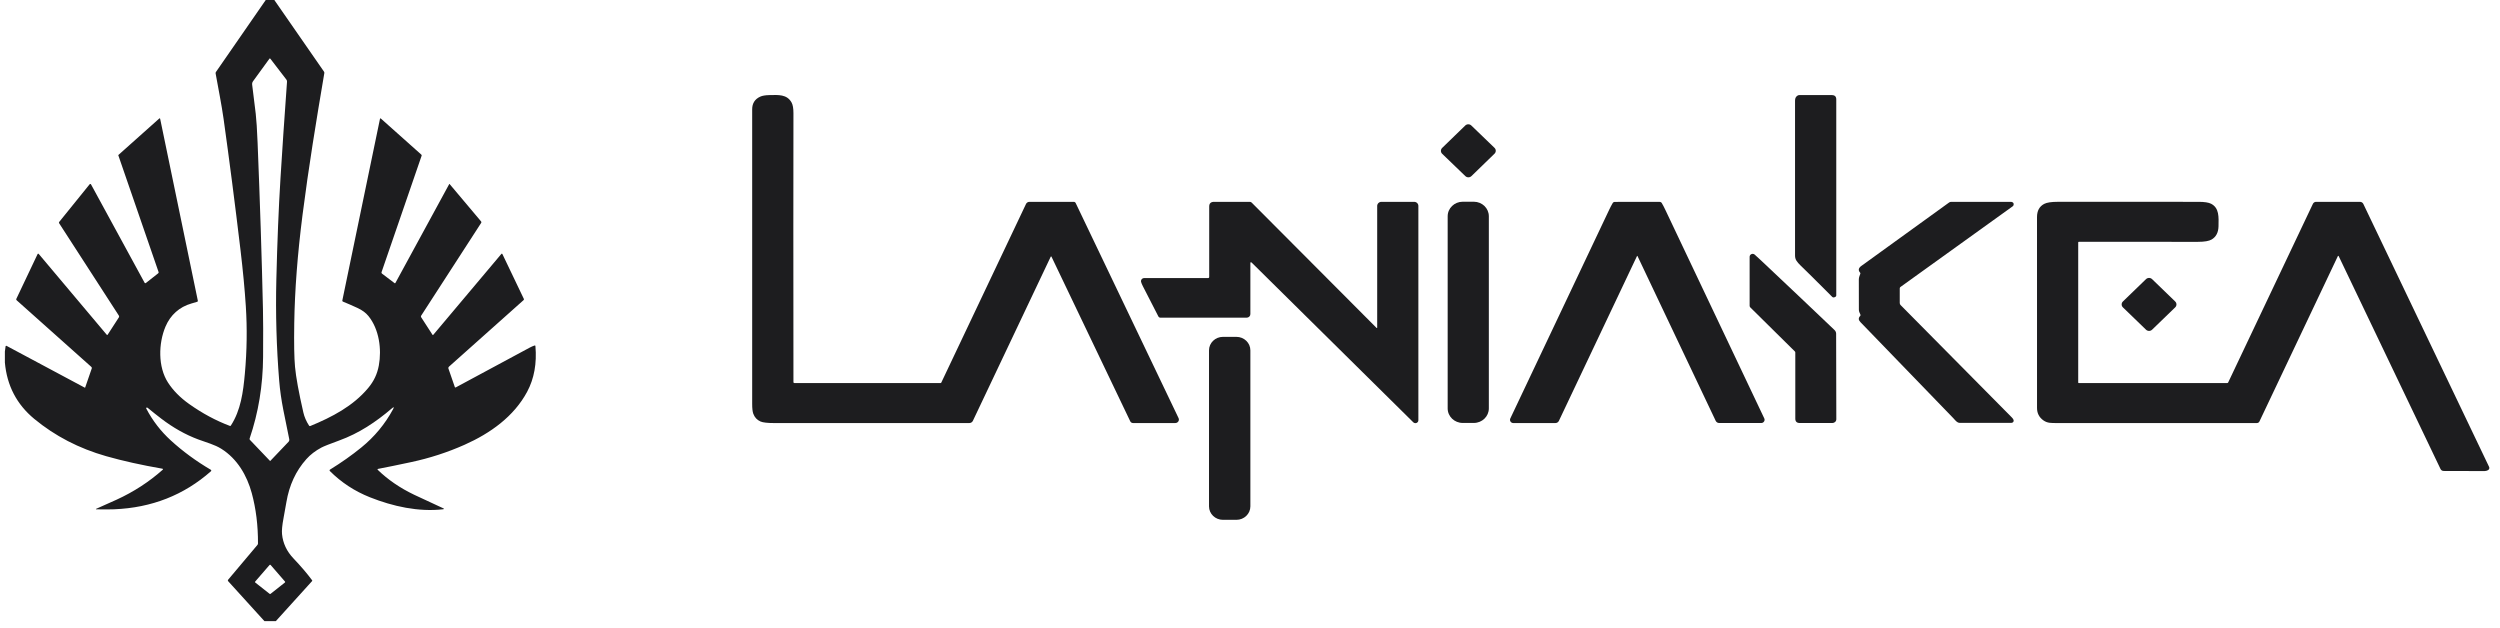<svg xmlns="http://www.w3.org/2000/svg" width="207" height="52" viewBox="0 0 207 52" fill="none">
  <path d="M22.714 0L26.825 5.929C26.852 5.966 26.861 6.008 26.854 6.053C26.178 10.04 25.554 13.846 25.052 17.773C24.636 21.036 24.406 24.033 24.364 26.764C24.338 28.44 24.359 29.643 24.428 30.376C24.508 31.24 24.738 32.497 25.116 34.146C25.202 34.524 25.361 34.891 25.593 35.246C25.618 35.282 25.651 35.292 25.692 35.274C27.503 34.529 29.237 33.62 30.481 32.132C30.959 31.562 31.235 30.97 31.366 30.268C31.615 28.921 31.398 27.266 30.507 26.167C30.291 25.901 29.988 25.678 29.598 25.498C29.145 25.289 28.746 25.115 28.399 24.976C28.353 24.957 28.335 24.924 28.345 24.877L31.461 9.849C31.473 9.793 31.5 9.784 31.544 9.823L34.886 12.803C34.915 12.83 34.923 12.861 34.91 12.896L31.592 22.534C31.575 22.583 31.588 22.624 31.632 22.657L32.672 23.445C32.7 23.465 32.723 23.46 32.739 23.43L37.194 15.245C37.195 15.242 37.198 15.239 37.201 15.237C37.204 15.235 37.207 15.233 37.211 15.233C37.215 15.233 37.218 15.233 37.222 15.235C37.225 15.236 37.228 15.238 37.23 15.241L39.837 18.338C39.85 18.354 39.858 18.373 39.859 18.394C39.86 18.414 39.855 18.434 39.844 18.451L34.872 26.137C34.844 26.18 34.844 26.224 34.872 26.268L35.814 27.724C35.831 27.75 35.85 27.752 35.871 27.728L41.502 21.037C41.544 20.988 41.578 20.992 41.605 21.049L43.375 24.749C43.393 24.786 43.386 24.82 43.354 24.848L37.173 30.361C37.125 30.405 37.111 30.457 37.131 30.519L37.659 32.047C37.662 32.054 37.666 32.061 37.671 32.067C37.677 32.073 37.684 32.078 37.691 32.08C37.699 32.083 37.707 32.084 37.715 32.084C37.723 32.083 37.731 32.081 37.738 32.077C39.667 31.042 41.706 29.945 43.852 28.787C43.983 28.716 44.118 28.657 44.258 28.608C44.303 28.592 44.328 28.607 44.333 28.654C44.457 30.09 44.229 31.35 43.65 32.434C42.556 34.481 40.606 35.874 38.461 36.829C37.054 37.455 35.583 37.933 34.046 38.262C32.931 38.501 32.015 38.688 31.297 38.825C31.288 38.826 31.281 38.83 31.275 38.835C31.269 38.84 31.264 38.847 31.262 38.855C31.26 38.862 31.259 38.87 31.261 38.878C31.263 38.886 31.268 38.892 31.273 38.898C32.117 39.717 33.124 40.406 34.295 40.967C34.959 41.284 35.754 41.653 36.681 42.076C36.793 42.126 36.788 42.158 36.665 42.171C34.651 42.397 32.533 41.933 30.629 41.174C29.368 40.673 28.262 39.949 27.311 39C27.303 38.992 27.297 38.983 27.293 38.972C27.289 38.961 27.288 38.95 27.29 38.938C27.291 38.927 27.295 38.916 27.301 38.907C27.308 38.897 27.316 38.889 27.326 38.882C28.268 38.301 29.13 37.693 29.912 37.057C31.004 36.17 31.882 35.112 32.545 33.884C32.648 33.692 32.616 33.668 32.449 33.812C31.115 34.95 29.724 35.878 28.078 36.476C27.301 36.759 26.815 36.952 26.62 37.055C26.117 37.322 25.7 37.642 25.368 38.014C24.5 38.983 23.949 40.173 23.712 41.584C23.646 41.979 23.568 42.418 23.476 42.9C23.364 43.493 23.323 43.935 23.352 44.225C23.426 44.981 23.742 45.652 24.3 46.238C24.916 46.886 25.43 47.488 25.843 48.046C25.861 48.071 25.86 48.094 25.839 48.116L22.84 51.428H21.893L18.893 48.124C18.877 48.107 18.868 48.085 18.868 48.063C18.867 48.04 18.875 48.018 18.89 48L21.316 45.119C21.346 45.084 21.361 45.044 21.361 44.997C21.368 43.514 21.197 42.126 20.847 40.834C20.454 39.385 19.655 37.992 18.321 37.157C17.764 36.809 17.137 36.655 16.41 36.383C15.356 35.989 14.335 35.415 13.348 34.66C12.982 34.381 12.61 34.084 12.231 33.771C12.21 33.753 12.184 33.745 12.154 33.746C12.145 33.746 12.136 33.749 12.128 33.753C12.12 33.758 12.113 33.764 12.109 33.771C12.104 33.779 12.101 33.788 12.101 33.797C12.101 33.805 12.102 33.814 12.107 33.822C12.626 34.818 13.304 35.7 14.142 36.466C15.13 37.369 16.234 38.18 17.456 38.898C17.466 38.904 17.475 38.913 17.481 38.923C17.488 38.933 17.491 38.944 17.492 38.956C17.494 38.968 17.492 38.98 17.487 38.991C17.483 39.002 17.476 39.012 17.466 39.02C15.229 40.995 12.558 42.044 9.452 42.169C9.076 42.184 8.581 42.185 7.967 42.173C7.961 42.173 7.956 42.171 7.952 42.168C7.948 42.165 7.946 42.161 7.945 42.156C7.944 42.151 7.944 42.146 7.947 42.141C7.95 42.137 7.954 42.134 7.958 42.132C8.357 41.962 8.92 41.71 9.648 41.376C11.068 40.727 12.344 39.898 13.476 38.892C13.483 38.885 13.488 38.877 13.49 38.869C13.492 38.86 13.492 38.851 13.49 38.842C13.487 38.834 13.482 38.826 13.476 38.82C13.469 38.814 13.46 38.81 13.451 38.809C11.723 38.509 10.172 38.164 8.798 37.774C6.54 37.132 4.552 36.101 2.836 34.683C1.386 33.484 0.575 31.929 0.404 30.019V29.108L0.463 28.677C0.464 28.668 0.467 28.66 0.472 28.653C0.477 28.646 0.484 28.64 0.492 28.637C0.5 28.633 0.509 28.631 0.517 28.631C0.526 28.631 0.535 28.633 0.543 28.637L7.018 32.098C7.021 32.1 7.025 32.101 7.028 32.101C7.032 32.101 7.035 32.1 7.039 32.099C7.042 32.098 7.045 32.096 7.048 32.093C7.05 32.09 7.052 32.087 7.053 32.084L7.599 30.503C7.615 30.456 7.602 30.413 7.559 30.376L1.377 24.86C1.34 24.828 1.332 24.791 1.351 24.749L3.105 21.054C3.135 20.99 3.174 20.986 3.22 21.041L8.838 27.716C8.842 27.722 8.848 27.727 8.855 27.73C8.862 27.733 8.87 27.734 8.877 27.734C8.885 27.733 8.892 27.731 8.899 27.727C8.905 27.724 8.911 27.718 8.915 27.712L9.845 26.274C9.874 26.228 9.873 26.179 9.839 26.128L4.897 18.484C4.872 18.447 4.874 18.41 4.903 18.374L7.422 15.258C7.429 15.249 7.438 15.242 7.449 15.238C7.459 15.233 7.471 15.232 7.482 15.232C7.493 15.233 7.504 15.237 7.514 15.243C7.523 15.249 7.531 15.257 7.536 15.267L11.966 23.399C11.997 23.456 12.039 23.464 12.09 23.424L13.1 22.628C13.134 22.601 13.145 22.568 13.131 22.527L9.797 12.861C9.795 12.856 9.795 12.85 9.796 12.844C9.798 12.838 9.801 12.833 9.805 12.83L13.18 9.819C13.223 9.78 13.251 9.789 13.263 9.846L16.381 24.901C16.39 24.944 16.373 24.973 16.331 24.987C16.252 25.014 16.091 25.061 15.849 25.129C14.846 25.414 14.107 26.093 13.706 27.035C13.116 28.427 13.069 30.376 13.911 31.678C14.333 32.33 14.915 32.92 15.656 33.448C16.745 34.222 17.871 34.828 19.035 35.265C19.049 35.27 19.065 35.271 19.079 35.266C19.094 35.261 19.106 35.252 19.114 35.239C19.938 33.972 20.137 32.46 20.275 30.929C20.445 29.04 20.472 27.182 20.354 25.355C20.265 23.967 20.117 22.414 19.913 20.696C19.45 16.814 18.983 13.197 18.513 9.845C18.349 8.677 18.077 7.334 17.853 6.08C17.845 6.038 17.855 5.994 17.88 5.959L22.004 0H22.714ZM20.697 36.425L22.35 38.157C22.352 38.159 22.355 38.161 22.358 38.163C22.361 38.164 22.365 38.164 22.368 38.164C22.372 38.164 22.375 38.164 22.378 38.163C22.381 38.161 22.384 38.159 22.387 38.157L23.886 36.585C23.914 36.556 23.935 36.521 23.946 36.482C23.957 36.443 23.958 36.403 23.95 36.363C23.813 35.714 23.65 34.908 23.46 33.944C23.295 33.108 23.181 32.305 23.118 31.535C22.892 28.75 22.813 25.957 22.881 23.159C22.957 20.041 23.071 17.242 23.224 14.759C23.364 12.472 23.545 9.808 23.765 6.766C23.77 6.7 23.752 6.641 23.712 6.589L22.383 4.859C22.378 4.854 22.373 4.849 22.366 4.846C22.36 4.843 22.353 4.842 22.346 4.842C22.338 4.842 22.331 4.843 22.325 4.846C22.319 4.849 22.314 4.854 22.309 4.859L20.953 6.726C20.89 6.813 20.866 6.908 20.879 7.012C21.009 8.034 21.107 8.837 21.175 9.421C21.233 9.922 21.285 10.729 21.33 11.84C21.528 16.738 21.676 21.32 21.773 25.586C21.793 26.421 21.796 27.745 21.784 29.557C21.768 31.923 21.397 34.172 20.67 36.306C20.655 36.35 20.664 36.39 20.697 36.425ZM23.588 48.234C23.594 48.229 23.599 48.223 23.603 48.216C23.607 48.209 23.609 48.201 23.61 48.194C23.611 48.186 23.61 48.178 23.608 48.17C23.605 48.163 23.601 48.156 23.596 48.15L22.41 46.783C22.404 46.776 22.397 46.771 22.389 46.767C22.381 46.764 22.372 46.762 22.363 46.762C22.354 46.762 22.345 46.764 22.337 46.767C22.329 46.771 22.322 46.776 22.316 46.783L21.13 48.153C21.125 48.159 21.121 48.166 21.119 48.173C21.116 48.181 21.115 48.188 21.116 48.196C21.117 48.204 21.119 48.212 21.123 48.218C21.127 48.225 21.132 48.232 21.138 48.236L22.326 49.171C22.337 49.179 22.35 49.183 22.364 49.183C22.378 49.183 22.391 49.179 22.402 49.171L23.588 48.234Z" fill="#1D1D1F"/>
  <path d="M65.775 31.716H77.882C77.894 31.716 77.905 31.713 77.914 31.707C77.924 31.702 77.931 31.693 77.936 31.684L84.954 16.887C84.979 16.835 85.019 16.79 85.069 16.759C85.119 16.728 85.177 16.712 85.237 16.712H88.904C88.939 16.712 88.972 16.721 89 16.739C89.029 16.756 89.052 16.782 89.066 16.811L97.585 34.62C97.606 34.663 97.615 34.712 97.612 34.76C97.608 34.808 97.593 34.855 97.566 34.895C97.539 34.936 97.502 34.969 97.458 34.992C97.414 35.016 97.365 35.028 97.315 35.028H93.815C93.767 35.028 93.719 35.014 93.678 34.989C93.637 34.964 93.605 34.927 93.585 34.885L87.064 21.256C87.062 21.25 87.057 21.245 87.052 21.241C87.046 21.237 87.039 21.235 87.032 21.235C87.025 21.235 87.018 21.237 87.012 21.241C87.007 21.245 87.002 21.25 86.999 21.256L80.553 34.848C80.527 34.902 80.485 34.948 80.433 34.98C80.381 35.012 80.321 35.029 80.26 35.029C77.294 35.028 71.915 35.029 64.121 35.03C63.552 35.03 63.169 34.987 62.972 34.901C62.682 34.774 62.481 34.558 62.371 34.254C62.31 34.089 62.28 33.816 62.28 33.434C62.282 25.401 62.282 17.274 62.28 9.052C62.28 8.556 62.502 8.206 62.946 8.003C63.123 7.922 63.377 7.88 63.706 7.874C64.436 7.862 65.159 7.788 65.546 8.495C65.647 8.68 65.698 8.974 65.697 9.375C65.686 14.67 65.686 22.092 65.697 31.642C65.698 31.691 65.724 31.716 65.775 31.716Z" fill="#1D1D1F"/>
  <path d="M148.849 7.908C148.891 7.885 148.938 7.873 148.986 7.873H151.67C151.919 7.873 152.043 7.993 152.043 8.232V24.464C152.043 24.482 152.039 24.501 152.031 24.518C152.023 24.535 152.011 24.55 151.996 24.562C151.947 24.602 151.892 24.623 151.83 24.628C151.784 24.631 151.745 24.617 151.712 24.585C150.453 23.322 149.572 22.448 149.069 21.965C148.941 21.842 148.836 21.72 148.753 21.597C148.67 21.474 148.628 21.325 148.629 21.15C148.637 16.465 148.637 12.191 148.629 8.327C148.629 8.129 148.703 7.99 148.849 7.908Z" fill="#1D1D1F"/>
  <path d="M123.745 12.241L121.826 10.392C121.687 10.258 121.462 10.258 121.323 10.393L119.411 12.248C119.273 12.382 119.273 12.6 119.412 12.734L121.331 14.582C121.47 14.716 121.695 14.716 121.834 14.582L123.745 12.727C123.884 12.592 123.884 12.374 123.745 12.241Z" fill="#1D1D1F"/>
  <path d="M100.122 22.945V17.101C100.122 16.842 100.256 16.712 100.525 16.712H103.483C103.512 16.712 103.541 16.717 103.568 16.728C103.594 16.739 103.618 16.755 103.638 16.775L113.979 27.152C113.983 27.157 113.989 27.16 113.995 27.161C114.001 27.162 114.007 27.161 114.013 27.159C114.018 27.157 114.023 27.153 114.026 27.148C114.029 27.143 114.031 27.137 114.031 27.131V17.053C114.031 16.962 114.068 16.876 114.134 16.812C114.2 16.748 114.29 16.712 114.384 16.712H117.093C117.186 16.712 117.274 16.747 117.339 16.81C117.404 16.873 117.441 16.959 117.441 17.048V34.801C117.441 34.848 117.426 34.894 117.399 34.933C117.371 34.972 117.333 35.002 117.288 35.02C117.243 35.037 117.193 35.042 117.146 35.032C117.098 35.023 117.054 35 117.02 34.966L103.656 21.76C103.572 21.678 103.531 21.694 103.531 21.809V26.007C103.531 26.086 103.498 26.162 103.441 26.218C103.383 26.273 103.304 26.305 103.223 26.305H96.095C96.01 26.305 95.948 26.268 95.91 26.195C95.369 25.152 94.943 24.321 94.631 23.702C94.556 23.555 94.507 23.436 94.483 23.344C94.473 23.306 94.472 23.267 94.48 23.228C94.488 23.19 94.505 23.154 94.53 23.124C94.555 23.093 94.587 23.068 94.623 23.051C94.659 23.034 94.699 23.025 94.739 23.025H100.039C100.061 23.025 100.082 23.016 100.098 23.001C100.113 22.986 100.122 22.966 100.122 22.945Z" fill="#1D1D1F"/>
  <path d="M122.032 16.703H121.112C120.425 16.703 119.867 17.241 119.867 17.906V33.817C119.867 34.481 120.425 35.02 121.112 35.02H122.032C122.719 35.02 123.276 34.481 123.276 33.817V17.906C123.276 17.241 122.719 16.703 122.032 16.703Z" fill="#1D1D1F"/>
  <path d="M135.563 16.712C136.194 16.712 136.815 16.713 137.424 16.717C137.46 16.717 137.495 16.726 137.525 16.744C137.556 16.761 137.581 16.787 137.598 16.817C137.698 16.988 137.793 17.171 137.884 17.364C141.83 25.685 144.563 31.445 146.083 34.645C146.102 34.686 146.111 34.731 146.107 34.776C146.104 34.82 146.089 34.864 146.064 34.901C146.039 34.939 146.004 34.971 145.964 34.992C145.923 35.014 145.877 35.025 145.831 35.025H142.349C142.288 35.025 142.228 35.008 142.177 34.977C142.126 34.945 142.085 34.899 142.06 34.846L135.58 21.191C135.579 21.191 135.577 21.19 135.572 21.189C135.569 21.189 135.567 21.189 135.564 21.189C135.561 21.189 135.559 21.189 135.556 21.189C135.551 21.19 135.549 21.191 135.548 21.191L129.076 34.848C129.051 34.902 129.01 34.948 128.959 34.98C128.908 35.012 128.848 35.029 128.787 35.029L125.305 35.031C125.259 35.03 125.213 35.019 125.172 34.997C125.132 34.976 125.097 34.945 125.072 34.907C125.047 34.869 125.032 34.826 125.029 34.781C125.025 34.736 125.034 34.691 125.053 34.65C126.571 31.45 129.301 25.688 133.242 17.365C133.334 17.172 133.429 16.989 133.529 16.818C133.546 16.788 133.571 16.763 133.601 16.745C133.632 16.728 133.667 16.718 133.702 16.718C134.312 16.714 134.932 16.712 135.563 16.712Z" fill="#1D1D1F"/>
  <path d="M154.019 22.579C153.834 22.37 153.889 22.185 154.116 22.021C156.242 20.483 158.664 18.732 161.384 16.768C161.434 16.732 161.495 16.713 161.557 16.713C163.184 16.711 164.826 16.711 166.484 16.712C166.54 16.712 166.588 16.723 166.63 16.744C166.718 16.789 166.749 16.866 166.723 16.977C166.714 17.018 166.689 17.055 166.653 17.08L157.358 23.762C157.339 23.775 157.325 23.792 157.315 23.811C157.304 23.831 157.299 23.852 157.299 23.874V25.09C157.299 25.154 157.324 25.215 157.37 25.26C158.058 25.955 161.132 29.06 166.59 34.575C166.654 34.639 166.699 34.705 166.723 34.772C166.733 34.799 166.736 34.828 166.732 34.857C166.728 34.885 166.717 34.912 166.7 34.936C166.683 34.959 166.66 34.979 166.634 34.992C166.607 35.005 166.578 35.012 166.548 35.012C165.481 35.013 164.049 35.013 162.252 35.012C162.14 35.012 162.016 34.937 161.882 34.788C161.788 34.682 161.738 34.627 161.732 34.622C158.221 30.988 155.657 28.337 154.041 26.669C153.87 26.493 153.864 26.323 154.024 26.159C154.054 26.127 154.061 26.09 154.043 26.05C153.979 25.915 153.916 25.786 153.915 25.65C153.907 24.921 153.905 24.084 153.911 23.139C153.912 23.057 153.927 22.971 153.957 22.881C153.996 22.767 154.019 22.704 154.025 22.693C154.052 22.651 154.05 22.613 154.019 22.579Z" fill="#1D1D1F"/>
  <path d="M193.642 21.205C193.639 21.199 193.634 21.194 193.628 21.19C193.622 21.187 193.615 21.185 193.608 21.185C193.601 21.185 193.594 21.187 193.588 21.191C193.583 21.195 193.578 21.2 193.575 21.206L187.08 34.899C187.061 34.938 187.032 34.97 186.995 34.993C186.958 35.016 186.916 35.028 186.872 35.028C181.365 35.029 175.851 35.029 170.328 35.028C169.849 35.028 169.53 35.045 169.196 34.809C168.843 34.558 168.666 34.217 168.666 33.783C168.667 28.326 168.666 23.056 168.664 17.974C168.664 17.453 168.863 17.089 169.261 16.881C169.479 16.767 169.854 16.71 170.389 16.71C174.274 16.711 178.16 16.712 182.045 16.712C182.528 16.712 182.872 16.765 183.077 16.87C183.764 17.223 183.705 17.978 183.693 18.727C183.684 19.246 183.493 19.615 183.12 19.833C182.902 19.96 182.527 20.024 181.994 20.024C178.095 20.024 174.805 20.024 172.126 20.023C172.113 20.023 172.1 20.028 172.09 20.038C172.081 20.047 172.076 20.059 172.076 20.073V31.67C172.076 31.701 172.092 31.716 172.123 31.716H184.413C184.451 31.716 184.478 31.7 184.493 31.668L191.509 16.877C191.532 16.828 191.57 16.786 191.617 16.756C191.665 16.727 191.72 16.712 191.776 16.712H195.403C195.462 16.712 195.52 16.728 195.57 16.758C195.62 16.789 195.659 16.833 195.684 16.885L206.098 38.659C206.12 38.704 206.124 38.755 206.11 38.802C206.096 38.85 206.065 38.891 206.022 38.918C205.925 38.98 205.798 39.009 205.643 39.005C205.537 39.003 204.435 39 202.338 38.996C202.283 38.996 202.228 38.981 202.181 38.952C202.134 38.923 202.097 38.881 202.074 38.832L193.642 21.205Z" fill="#1D1D1F"/>
  <path d="M148.612 29.096L144.923 25.451C144.889 25.416 144.869 25.37 144.869 25.322V21.262C144.869 21.214 144.884 21.168 144.91 21.129C144.937 21.089 144.975 21.058 145.02 21.04C145.065 21.021 145.114 21.015 145.163 21.023C145.211 21.031 145.255 21.052 145.291 21.084C145.535 21.306 145.728 21.483 145.869 21.616C148.187 23.799 150.194 25.7 151.891 27.32C151.983 27.408 152.03 27.511 152.032 27.63C152.041 28.169 152.046 30.53 152.047 34.71C152.047 34.794 152.013 34.875 151.952 34.934C151.89 34.993 151.807 35.026 151.72 35.026H149.025C148.776 35.026 148.651 34.906 148.651 34.666V29.188C148.651 29.154 148.637 29.121 148.612 29.096Z" fill="#1D1D1F"/>
  <path d="M180.106 24.963L178.193 23.113C178.054 22.979 177.829 22.979 177.69 23.113L175.777 24.963C175.638 25.098 175.638 25.315 175.777 25.45L177.69 27.299C177.829 27.433 178.054 27.433 178.193 27.299L180.106 25.45C180.245 25.315 180.245 25.098 180.106 24.963Z" fill="#1D1D1F"/>
  <path d="M102.376 27.892H101.261C100.623 27.892 100.106 28.392 100.106 29.009V41.926C100.106 42.543 100.623 43.042 101.261 43.042H102.376C103.014 43.042 103.531 42.543 103.531 41.926V29.009C103.531 28.392 103.014 27.892 102.376 27.892Z" fill="#1D1D1F"/>
</svg>